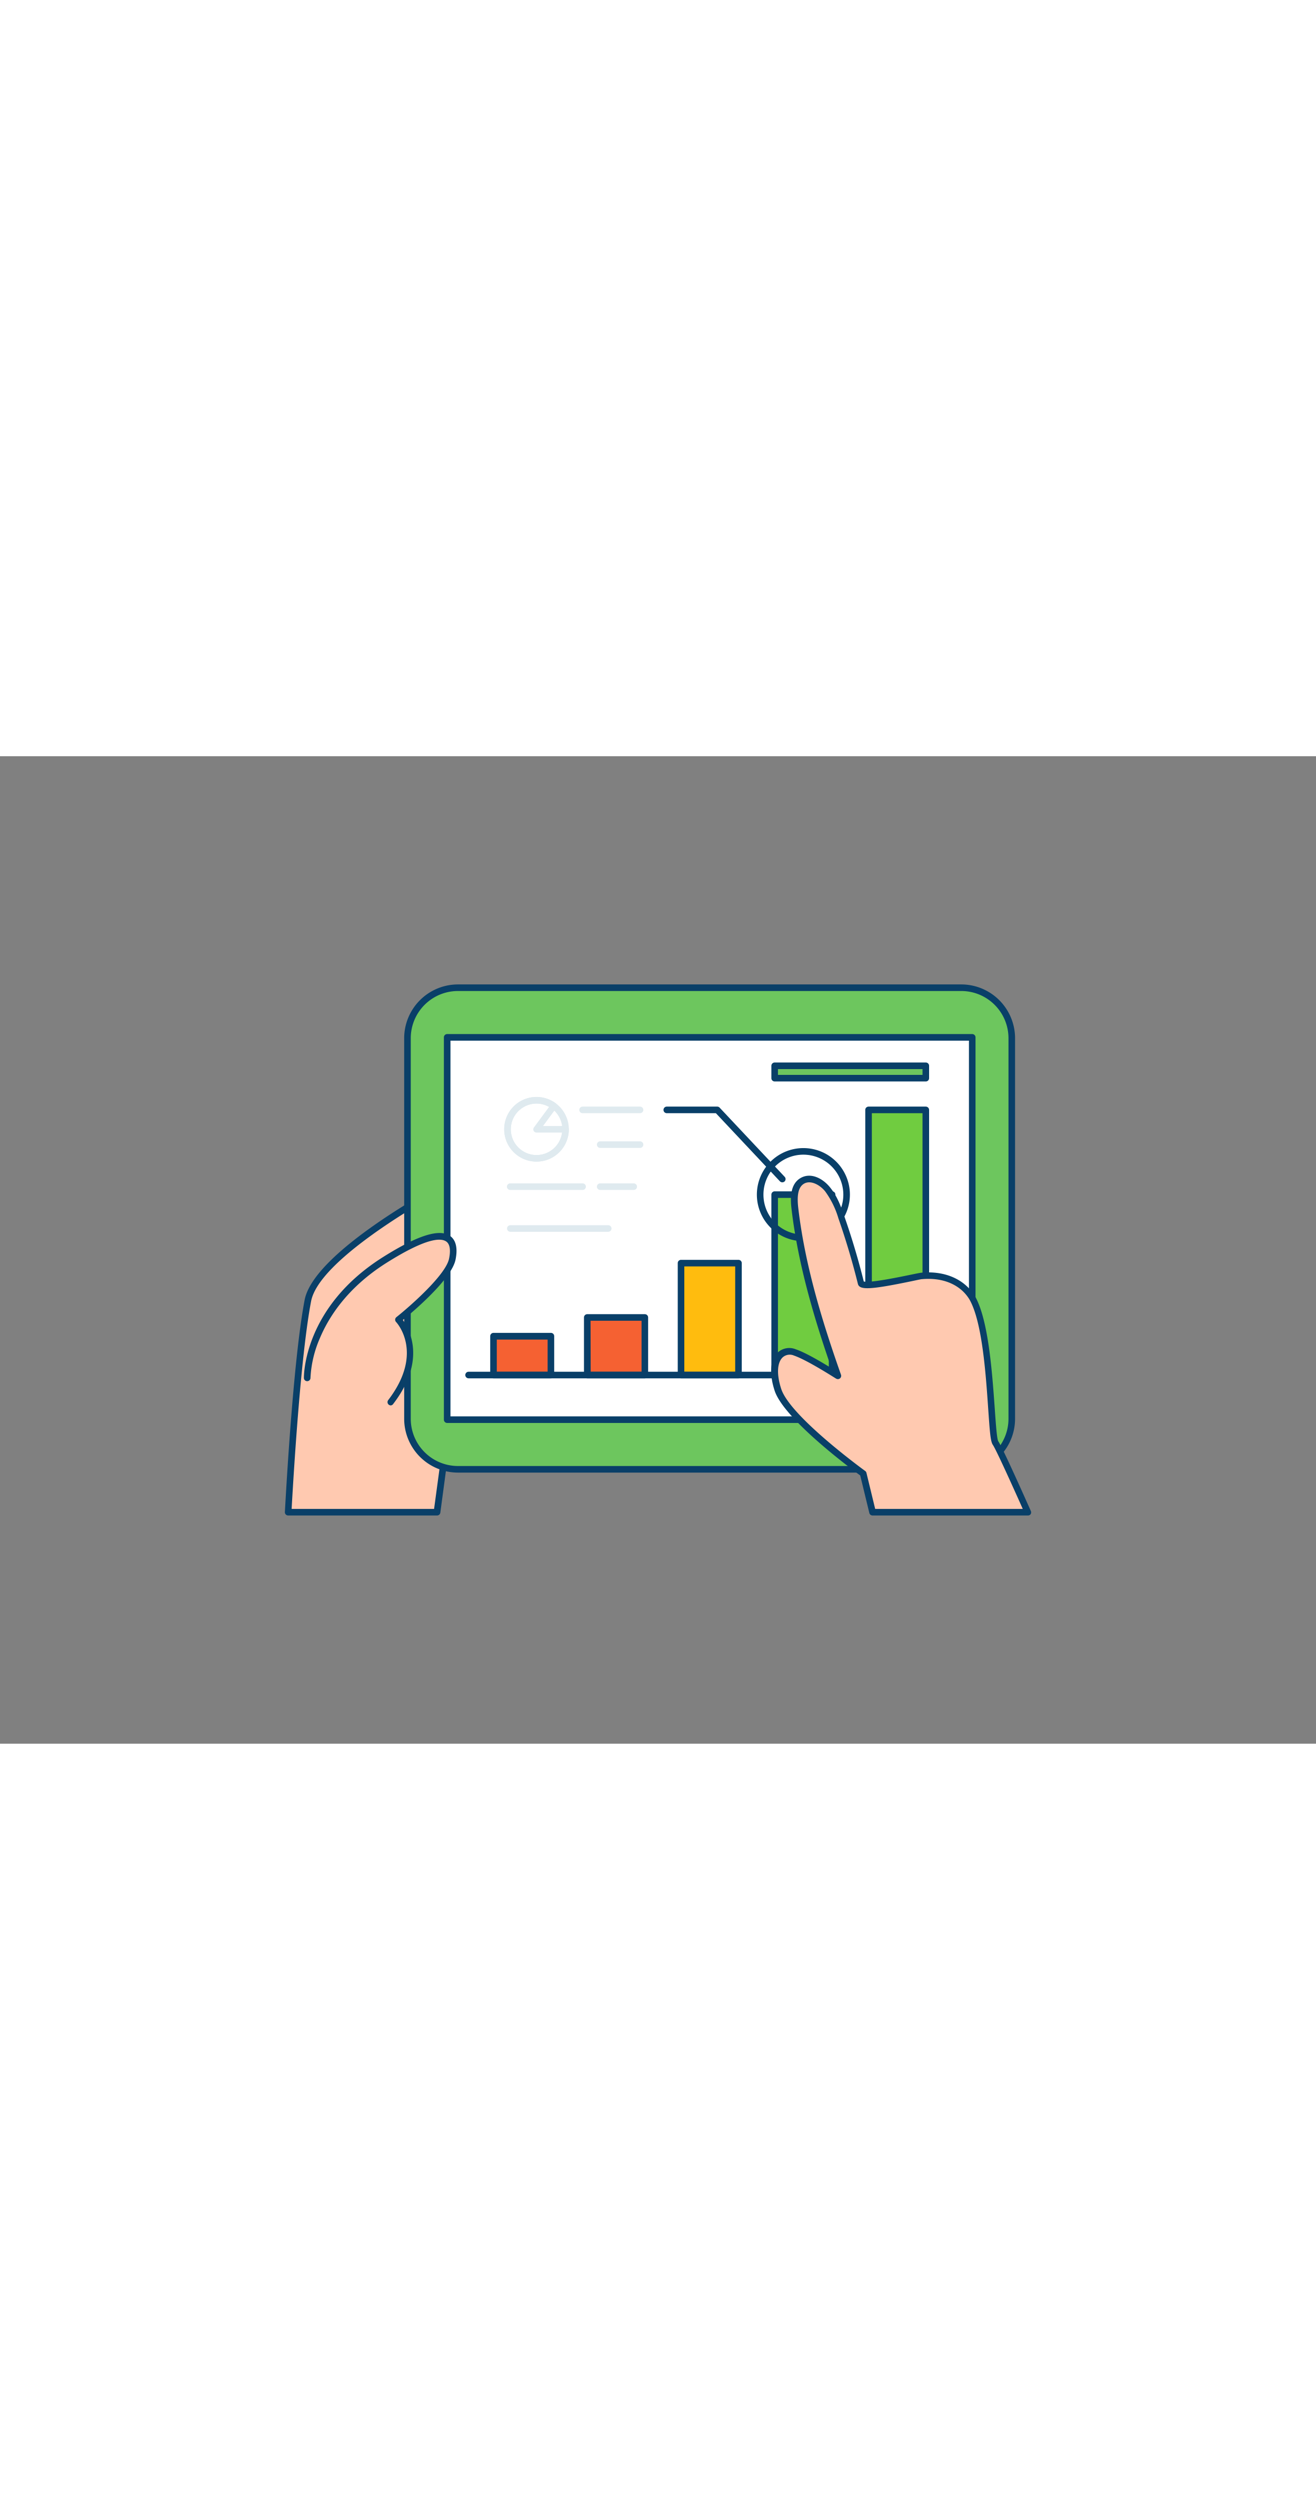 <svg xmlns="http://www.w3.org/2000/svg" viewBox="0 0 400 300" data-imageid="finance-analytics-outline" imageName="Finance analytics" class="illustrations_image" style="width: 158px;"><rect x="0" y="0" width="400" height="300" fill="#808080" stroke="none"/><g id="_554_finance_analytics_outline" data-name="#554_finance_analytics_outline"><path d="M132.82,229.67l5-37.23-2.16-62.25s-39.35,20.72-42.11,35.19c-3.08,16.13-5.18,49.47-6,64.29Z" fill="#ffc9b0"/><path d="M132.82,230.67H87.59a1,1,0,0,1-.73-.31,1,1,0,0,1-.27-.75c.77-13.93,2.89-48.09,6-64.41,2.82-14.78,41-35,42.63-35.89a1,1,0,0,1,1.46.85l2.16,62.24a1,1,0,0,1,0,.17l-5,37.23A1,1,0,0,1,132.82,230.67Zm-44.18-2h43.3l4.91-36.28-2.1-60.55c-7,3.85-37.83,21.41-40.19,33.73C91.54,181.38,89.46,214.18,88.64,228.67Z" fill="#093f68"/><rect x="123.89" y="70.33" width="183.64" height="146.3" rx="15.34" fill="#6dc65e" class="target-color"/><path d="M292.19,217.64h-153a16.36,16.36,0,0,1-16.34-16.35V85.67a16.36,16.36,0,0,1,16.34-16.34h153a16.36,16.36,0,0,1,16.34,16.34V201.29A16.36,16.36,0,0,1,292.19,217.64Zm-153-146.31a14.35,14.35,0,0,0-14.34,14.34V201.29a14.36,14.36,0,0,0,14.34,14.35h153a14.36,14.36,0,0,0,14.34-14.35V85.67a14.35,14.35,0,0,0-14.34-14.34Z" fill="#093f68"/><rect x="135.91" y="85.41" width="159.59" height="116.15" fill="#fff"/><path d="M295.51,202.56H135.92a1,1,0,0,1-1-1V85.41a1,1,0,0,1,1-1H295.51a1,1,0,0,1,1,1V201.56A1,1,0,0,1,295.51,202.56Zm-158.59-2H294.51V86.41H136.92Z" fill="#093f68"/><rect x="150.02" y="176.19" width="17.46" height="11.78" fill="#f56132"/><path d="M167.47,189H150a1,1,0,0,1-1-1V176.19a1,1,0,0,1,1-1h17.45a1,1,0,0,1,1,1V188A1,1,0,0,1,167.47,189ZM151,187h15.45v-9.77H151Z" fill="#093f68"/><rect x="178.5" y="170.51" width="17.46" height="17.46" fill="#f56132"/><path d="M196,189H178.5a1,1,0,0,1-1-1V170.51a1,1,0,0,1,1-1H196a1,1,0,0,1,1,1V188A1,1,0,0,1,196,189Zm-16.46-2H195V171.51H179.5Z" fill="#093f68"/><rect x="206.98" y="154" width="17.46" height="33.97" fill="#ffbc0e"/><path d="M224.44,189H207a1,1,0,0,1-1-1V154a1,1,0,0,1,1-1h17.46a1,1,0,0,1,1,1v34A1,1,0,0,1,224.44,189ZM208,187h15.46V155H208Z" fill="#093f68"/><rect x="235.46" y="133.19" width="17.46" height="54.77" fill="#70cc40"/><path d="M252.92,189H235.46a1,1,0,0,1-1-1V133.19a1,1,0,0,1,1-1h17.46a1,1,0,0,1,1,1V188A1,1,0,0,1,252.92,189Zm-16.46-2h15.46V134.19H236.46Z" fill="#093f68"/><rect x="263.95" y="107.45" width="17.46" height="80.52" fill="#70cc40"/><path d="M281.4,189H264a1,1,0,0,1-1-1V107.45a1,1,0,0,1,1-1H281.4a1,1,0,0,1,1,1V188A1,1,0,0,1,281.4,189ZM265,187H280.4V108.45H265Z" fill="#093f68"/><path d="M289.71,189H142.43a1,1,0,0,1,0-2H289.71a1,1,0,0,1,0,2Z" fill="#093f68"/><path d="M244.19,147.33a14.14,14.14,0,1,1,14.14-14.14A14.16,14.16,0,0,1,244.19,147.33Zm0-26.28a12.14,12.14,0,1,0,12.14,12.14A12.16,12.16,0,0,0,244.19,121.05Z" fill="#093f68"/><path d="M262.37,217.91l2.86,11.76h47.18c-3.44-7.74-8.73-19.46-9.81-21-1.64-2.38-1-33.52-7.07-44.11-3.27-5.37-9.33-7.19-15.33-6.65-1.8.16-18,4.17-18.47,2.19q-2.52-10.14-6-20a27.29,27.29,0,0,0-4.23-8.54c-1.87-2.28-5.19-4-7.72-2.47s-2.53,5.22-2.19,8.2c2,17.37,7.25,34.53,13,51,0,0-8.71-5.63-13-7.14s-8,2.6-5.14,11.41S262.37,217.91,262.37,217.91Z" fill="#ffc9b0"/><path d="M312.41,230.67H265.23a1,1,0,0,1-1-.77l-2.76-11.39c-2.85-2.08-23.13-17.14-26-25.7-1.7-5.16-1.37-9.4.89-11.62a5.16,5.16,0,0,1,5.53-1c3,1,7.88,3.92,10.82,5.72-5-14.45-10.15-31.27-12.14-48.52-.35-3-.46-7.28,2.66-9.18s6.79,0,9,2.7,3.29,5.65,4.4,8.84c2.27,6.49,4.26,13.16,5.92,19.83,1.79.52,10.58-1.3,14-2,2-.41,3.05-.63,3.53-.67,7.18-.64,13.11,2,16.26,7.13,4.11,7.17,5.23,23.25,6,33.89.32,4.64.65,9.43,1.08,10.18.86,1.26,4.2,8.39,9.9,21.19a1,1,0,0,1-.08,1A1,1,0,0,1,312.41,230.67Zm-46.4-2h44.86c-5.06-11.33-8.36-18.4-9.1-19.47s-.93-4.15-1.42-11.17c-.72-10.46-1.82-26.26-5.69-33-2.72-4.47-8-6.73-14.37-6.16-.38,0-1.73.32-3.29.64-12.42,2.57-15.76,2.74-16.24.8-1.66-6.71-3.66-13.41-5.93-19.93a26.6,26.6,0,0,0-4.06-8.23c-1.64-2-4.44-3.46-6.43-2.26-1.63,1-2.17,3.29-1.72,7.24,2.1,18.14,7.74,35.85,13,50.78a1,1,0,0,1-1.49,1.17c-.08,0-8.65-5.58-12.81-7a3.22,3.22,0,0,0-3.47.59c-1.67,1.64-1.82,5.22-.39,9.57,2.77,8.4,25.29,24.75,25.52,24.91a1,1,0,0,1,.38.58Z" fill="#093f68"/><path d="M93.41,188.91s-.25-20.86,23.65-35.89c20.5-12.88,21.53-5.33,20.45-.16-1.33,6.37-16.4,18.33-16.4,18.33s9.44,9.71-2.33,25" fill="#ffc9b0"/><path d="M118.78,197.23a1,1,0,0,1-.6-.21,1,1,0,0,1-.19-1.4c11.11-14.48,2.49-23.64,2.4-23.73a1,1,0,0,1,.1-1.48c4.11-3.27,15-12.82,16-17.76.32-1.51.63-4.19-.86-5.22s-5.58-1.42-18.08,6.44c-12.08,7.59-17.73,16.71-20.35,23a34.19,34.19,0,0,0-2.83,12,1,1,0,0,1-1,1h0a1,1,0,0,1-1-1c0-.88,0-21.61,24.12-36.75,10.42-6.55,17.05-8.65,20.29-6.4,1.82,1.27,2.4,3.79,1.67,7.28-1.23,5.86-12.81,15.68-16,18.28,2,2.79,7.24,12.24-2.93,25.5A1,1,0,0,1,118.78,197.23Z" fill="#093f68"/><path d="M237.77,129.45a1,1,0,0,1-.73-.32l-19.45-20.68H202.67a1,1,0,0,1,0-2H218a1,1,0,0,1,.73.31l19.75,21a1,1,0,0,1,0,1.42A1,1,0,0,1,237.77,129.45Z" fill="#093f68"/><path d="M194.54,108.45H177.08a1,1,0,0,1,0-2h17.46a1,1,0,0,1,0,2Z" fill="#dfeaef"/><path d="M194.54,119H182.43a1,1,0,0,1,0-2h12.11a1,1,0,0,1,0,2Z" fill="#dfeaef"/><path d="M177.08,131.77h-22a1,1,0,0,1,0-2h22a1,1,0,0,1,0,2Z" fill="#dfeaef"/><path d="M192.62,131.77H182.43a1,1,0,0,1,0-2h10.19a1,1,0,0,1,0,2Z" fill="#dfeaef"/><path d="M184.87,144.48H155.12a1,1,0,0,1,0-2h29.75a1,1,0,0,1,0,2Z" fill="#dfeaef"/><path d="M163.08,123.16a9.82,9.82,0,1,1,9.82-9.82A9.83,9.83,0,0,1,163.08,123.16Zm0-17.63a7.82,7.82,0,1,0,7.82,7.81A7.82,7.82,0,0,0,163.08,105.53Z" fill="#dfeaef"/><path d="M163.08,123.16a9.82,9.82,0,1,1,5.83-17.71,1,1,0,0,1,.4.65,1,1,0,0,1-.19.74l-4.06,5.5h6.84a1,1,0,0,1,1,1A9.82,9.82,0,0,1,163.08,123.16Zm0-17.63a7.82,7.82,0,1,0,7.76,8.81h-7.76a1,1,0,0,1-.89-.55,1,1,0,0,1,.09-1l4.6-6.24A7.88,7.88,0,0,0,163.08,105.53Z" fill="#dfeaef"/><rect x="235.46" y="94.05" width="45.94" height="3.75" fill="#6dc65e" class="target-color"/><path d="M281.4,98.81H235.46a1,1,0,0,1-1-1V94.05a1,1,0,0,1,1-1H281.4a1,1,0,0,1,1,1v3.76A1,1,0,0,1,281.4,98.81Zm-44.94-2H280.4V95.05H236.46Z" fill="#093f68"/></g></svg>